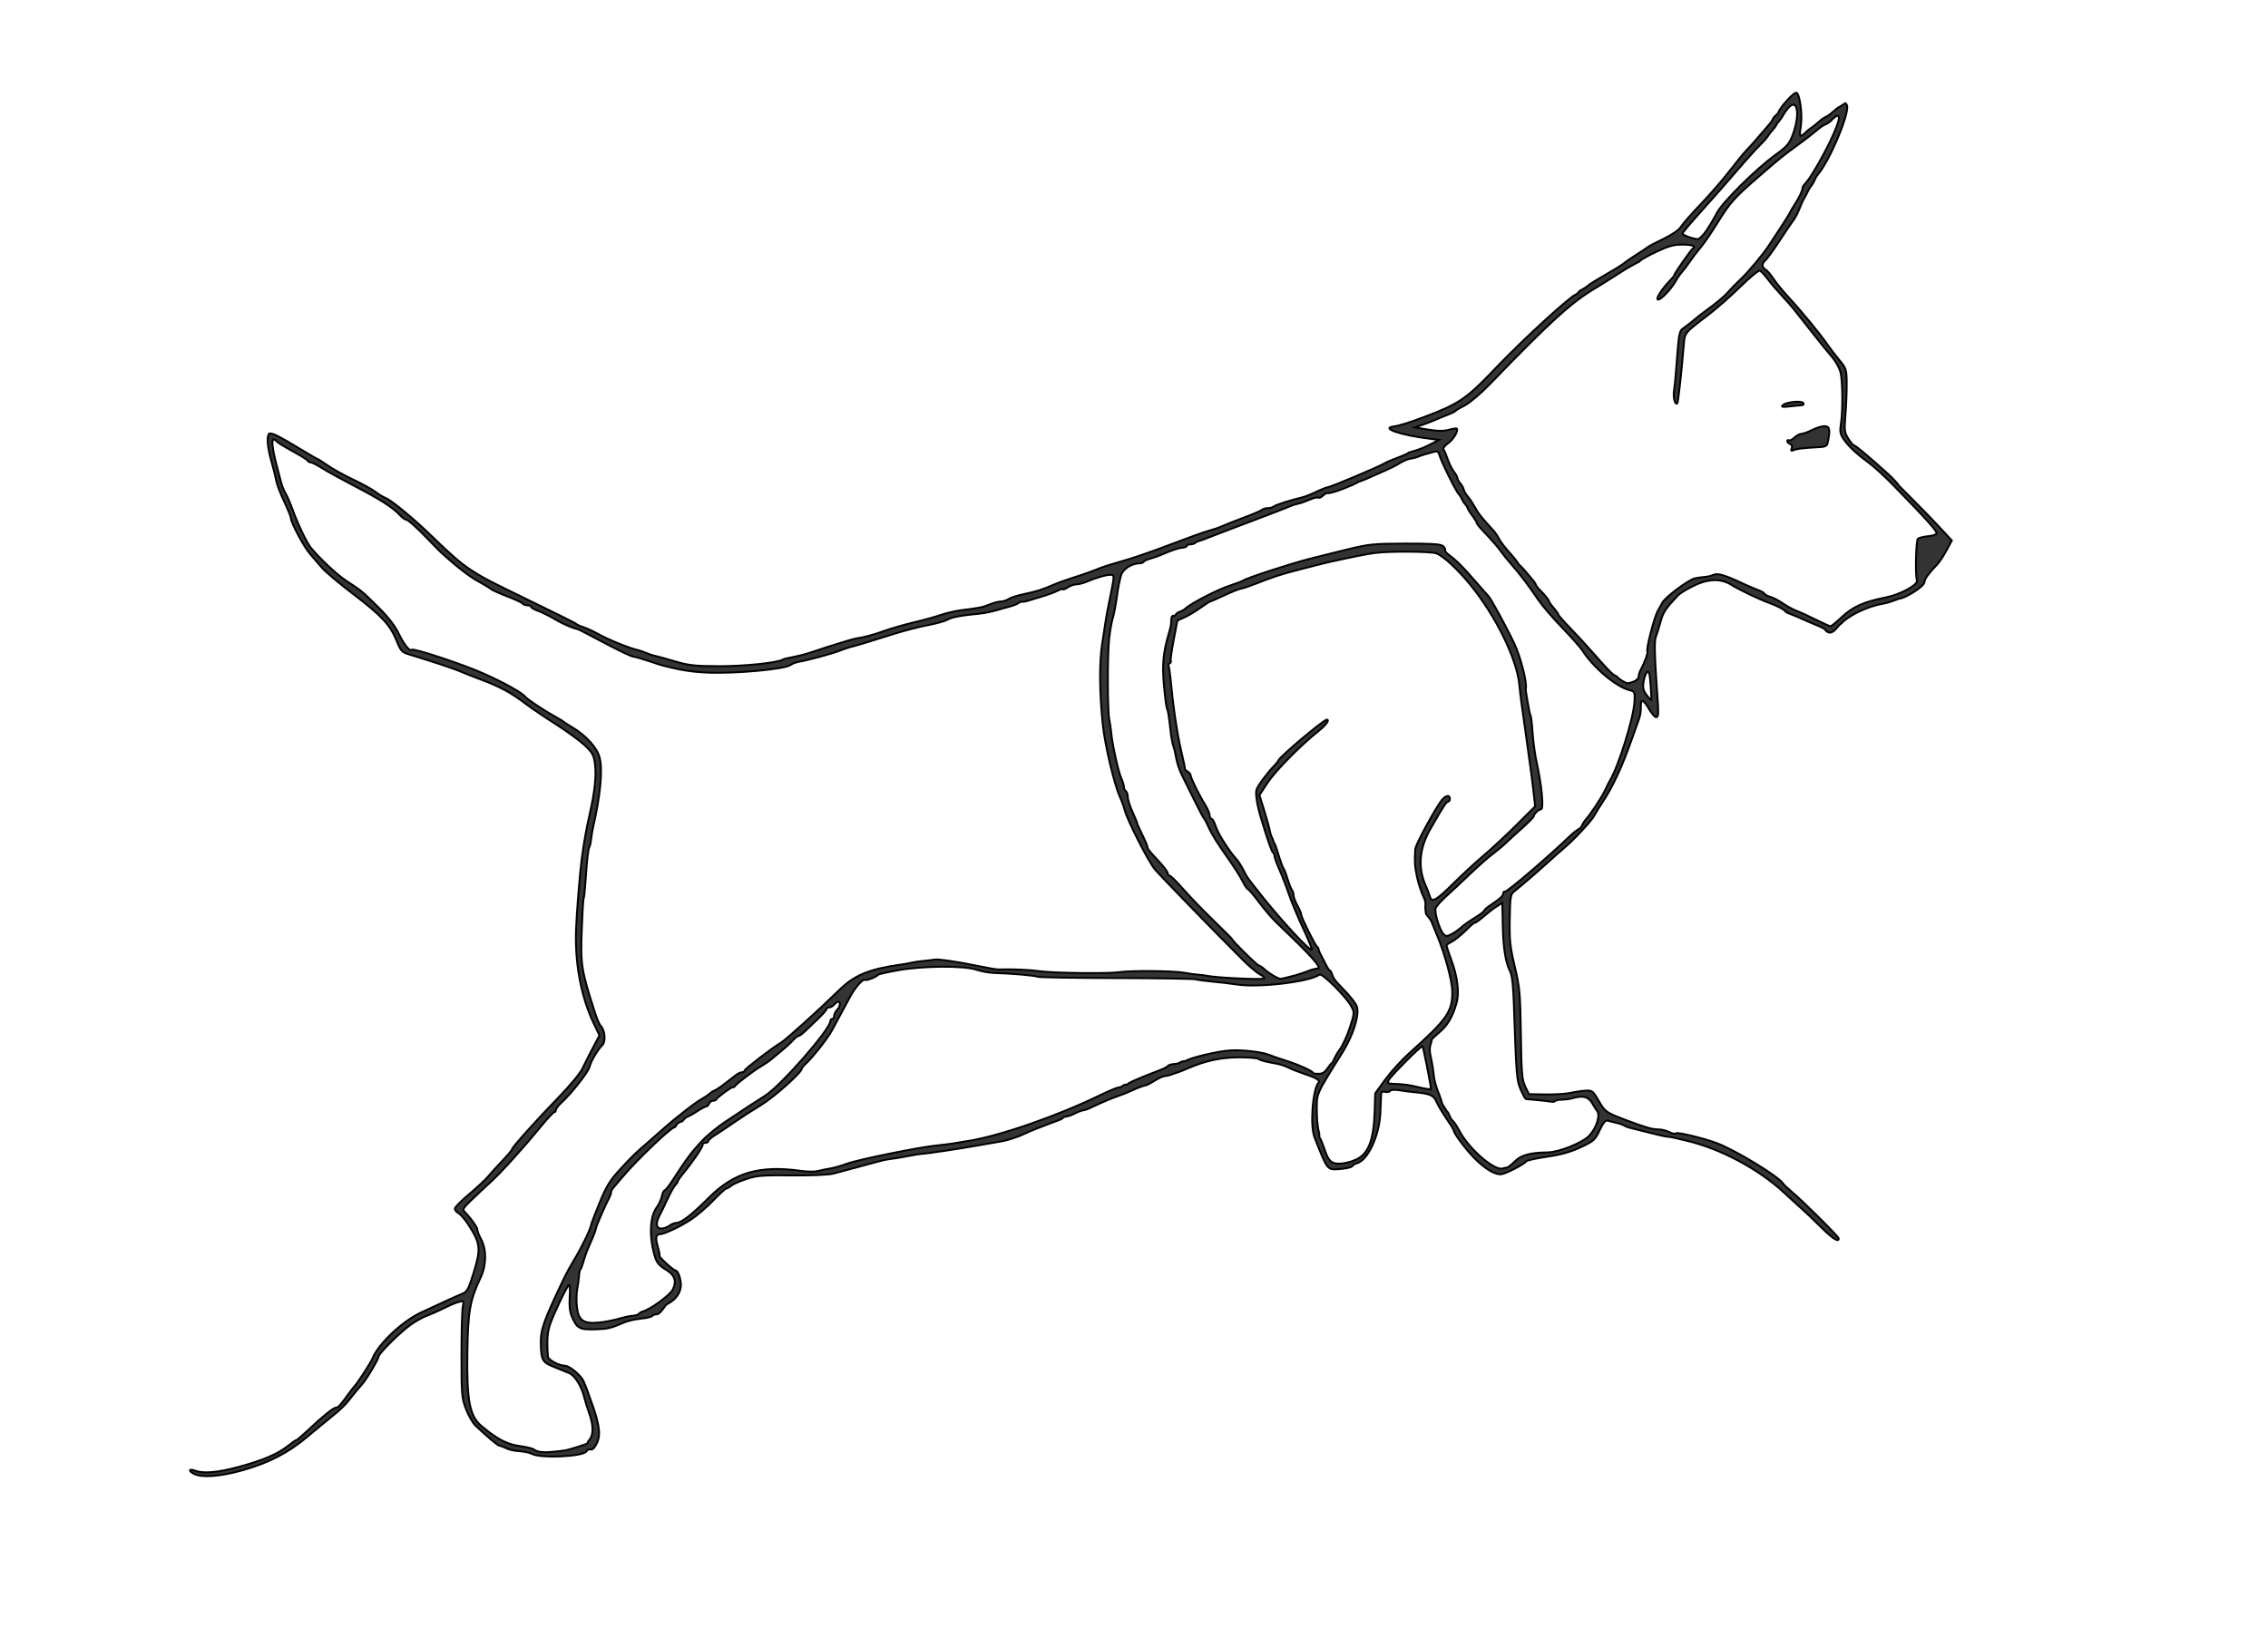 <?xml version="1.0" encoding="UTF-8" standalone="no"?>
<!-- Created with Inkscape (http://www.inkscape.org/) -->

<svg
   width="18in"
   height="13in"
   viewBox="0 0 457.2 330.2"
   version="1.1"
   id="svg5"
   inkscape:version="1.1 (c68e22c387, 2021-05-23)"
   sodipodi:docname="albert-big.svg"
   xmlns:inkscape="http://www.inkscape.org/namespaces/inkscape"
   xmlns:sodipodi="http://sodipodi.sourceforge.net/DTD/sodipodi-0.dtd"
   xmlns="http://www.w3.org/2000/svg"
   xmlns:svg="http://www.w3.org/2000/svg">
  <sodipodi:namedview
     id="namedview7"
     pagecolor="#ffffff"
     bordercolor="#666666"
     borderopacity="1.0"
     inkscape:pageshadow="2"
     inkscape:pageopacity="0.0"
     inkscape:pagecheckerboard="0"
     inkscape:document-units="mm"
     showgrid="false"
     units="in"
     inkscape:zoom="0.5499273"
     inkscape:cx="86.375053"
     inkscape:cy="1313.81"
     inkscape:window-width="2560"
     inkscape:window-height="1377"
     inkscape:window-x="2552"
     inkscape:window-y="-8"
     inkscape:window-maximized="1"
     inkscape:current-layer="layer1" />
  <defs
     id="defs2" />
  <g
     inkscape:label="Layer 1"
     inkscape:groupmode="layer"
     id="layer1">
    <path
       style="font-style:normal;font-weight:normal;font-size:12px;font-family:Dialog;display:inline;color-interpolation:auto;fill:#333333;fill-opacity:1;stroke:#000000;stroke-width:0.384;stroke-linecap:square;stroke-linejoin:miter;stroke-miterlimit:10;stroke-dasharray:none;stroke-dashoffset:0;stroke-opacity:1;color-rendering:auto;image-rendering:auto;shape-rendering:auto;text-rendering:auto"
       d="m 39.136,297.197 c -1.193,-0.575 -1.092,-1.136 0.121,-0.674 1.723,0.655 4.643,0.408 8.903,-0.753 4.913,-1.34 7.823,-2.582 9.858,-4.21 0.822,-0.657 1.6,-1.195 1.731,-1.195 0.13,0 1.199,-0.908 2.374,-2.017 2.997,-2.829 5.083,-4.505 5.613,-4.51 0.431,-0.006 0.887,-0.51 2.622,-2.911 0.423,-0.585 0.945,-1.251 1.161,-1.48 0.616,-0.653 3.23,-4.702 3.548,-5.493 1.22,-3.041 6.159,-7.674 10.037,-9.417 1.4,-0.629 3.583,-1.634 4.851,-2.233 1.268,-0.599 2.764,-1.264 3.325,-1.477 0.871,-0.331 1.19,-0.938 2.189,-4.158 1.506,-4.858 1.402,-5.906 -0.954,-9.589 -0.717,-1.12 -1.647,-2.221 -2.067,-2.446 -0.42,-0.225 -0.764,-0.638 -0.764,-0.918 0,-0.28 1.28,-1.581 2.846,-2.892 1.565,-1.31 3.277,-2.904 3.805,-3.541 0.528,-0.637 1.841,-2.082 2.919,-3.211 1.078,-1.129 1.959,-2.174 1.959,-2.322 0,-0.396 4.947,-5.917 9.484,-10.586 2.212,-2.276 4.301,-4.814 4.746,-5.764 0.437,-0.934 1.382,-2.808 2.1,-4.166 l 1.306,-2.468 -1.13,-2.342 c -2.528,-5.241 -3.833,-12.074 -3.602,-18.852 0.114,-3.33 0.779,-11.627 1.156,-14.41 0.494,-3.655 0.888,-5.866 1.607,-9.03 1.042,-4.585 1.373,-7.82 1.044,-10.21 -0.23,-1.676 -0.53,-2.207 -2.054,-3.643 -0.982,-0.925 -3.6,-2.835 -5.819,-4.246 -2.219,-1.41 -4.986,-3.285 -6.148,-4.167 -2.926,-2.22 -5.034,-3.363 -8.838,-4.794 -1.796,-0.676 -3.785,-1.462 -4.419,-1.748 -1.032,-0.465 -5.54,-1.958 -10.116,-3.349 -1.521,-0.463 -1.737,-0.693 -2.554,-2.723 -1.301,-3.232 -2.993,-5.06 -8.723,-9.425 -2.817,-2.145 -5.677,-4.554 -6.357,-5.352 -0.679,-0.798 -1.766,-2.056 -2.414,-2.796 -1.201,-1.371 -3.844,-6.334 -3.844,-7.219 0,-0.268 -0.607,-1.767 -1.349,-3.33 -0.742,-1.563 -1.452,-3.417 -1.578,-4.12 -0.126,-0.703 -0.549,-2.402 -0.941,-3.775 -0.802,-2.813 -1.031,-4.988 -0.598,-5.688 0.312,-0.505 1.777,0.199 6.907,3.318 1.448,0.881 2.706,1.601 2.795,1.601 0.089,0 1.061,0.618 2.16,1.374 1.099,0.756 3.443,2.054 5.209,2.886 1.766,0.831 3.764,1.934 4.441,2.45 0.677,0.516 1.61,1.079 2.075,1.251 1.132,0.419 5.744,4.244 9.4,7.795 3.859,3.749 5.771,5.398 7.793,6.72 1.907,1.247 3.282,1.995 7.109,3.868 11.801,5.773 14.185,6.889 14.301,7.157 0.29,0.054 0.233,0.169 0.73,0.316 0.395,0.116 1.931,0.67 3.376,1.489 2.152,1.219 6.557,2.998 8.301,3.352 0.211,0.043 0.903,0.293 1.537,0.555 0.634,0.262 1.412,0.516 1.729,0.565 0.317,0.049 2.073,0.532 3.901,1.075 2.883,0.856 4.072,0.99 8.946,1.01 5.033,0.021 11.864,-0.682 12.908,-1.327 0.207,-0.128 1.197,-0.376 2.201,-0.551 1.003,-0.175 2.862,-0.679 4.13,-1.12 2.115,-0.735 7.81,-2.499 8.262,-2.559 1.56,-0.206 3.746,-0.782 5.764,-1.519 1.374,-0.502 4.054,-1.28 5.956,-1.729 1.902,-0.45 4.41,-1.141 5.572,-1.536 1.162,-0.395 3.065,-0.832 4.227,-0.971 3.471,-0.415 4.251,-0.576 5.663,-1.166 0.741,-0.31 1.721,-0.563 2.176,-0.563 0.456,0 1.169,-0.229 1.586,-0.509 0.417,-0.28 1.796,-0.723 3.064,-0.983 2.461,-0.506 3.808,-0.932 5.956,-1.883 0.74,-0.327 2.296,-0.897 3.458,-1.266 2.574,-0.816 4.429,-1.472 5.956,-2.105 0.634,-0.263 2.709,-0.911 4.611,-1.44 1.902,-0.529 6.203,-2.015 9.556,-3.303 3.354,-1.287 6.812,-2.53 7.685,-2.762 0.873,-0.232 2.106,-0.655 2.74,-0.941 0.634,-0.286 2.623,-1.07 4.419,-1.743 1.796,-0.673 3.431,-1.375 3.631,-1.56 0.201,-0.185 0.728,-0.336 1.172,-0.336 0.444,0 0.971,-0.146 1.172,-0.324 0.35,-0.311 3.404,-1.293 5.679,-1.825 0.598,-0.14 1.937,-0.665 2.976,-1.166 1.039,-0.501 2.074,-0.911 2.299,-0.911 0.488,0 10.21,-4.096 11.315,-4.766 0.423,-0.257 1.633,-0.782 2.69,-1.167 1.057,-0.385 2.086,-0.851 2.286,-1.034 0,0 0.674,-0.236 1.051,-0.334 0.365,-0.095 1.669,-0.504 2.872,-1.119 l 2.186,-1.119 -1.892,-0.232 c -5.703,-0.699 -9.909,-2.1 -7.358,-2.45 1.238,-0.17 3.151,-0.766 6.427,-2.002 6.747,-2.546 8.396,-3.663 13.834,-9.379 6.508,-6.84 15.703,-15.07 16.491,-15.208 0.51,-0.2 0.633,-0.719 1.118,-0.939 0.372,-0.158 1.114,-0.61 1.62,-1.083 1.529,-1.048 5.318,-3.115 6.207,-3.769 0.17,-0.021 1.09,-0.846 2.518,-1.752 1.428,-0.905 2.783,-1.806 3.011,-2.001 0.228,-0.195 1.699,-0.973 3.269,-1.728 1.784,-0.858 3.102,-1.775 3.517,-2.448 0.365,-0.591 2.155,-2.631 3.979,-4.533 1.824,-1.902 4.448,-4.928 5.831,-6.725 1.383,-1.796 2.877,-3.628 3.319,-4.071 0.721,-0.721 2.655,-2.923 4.829,-5.499 0.52,-0.555 0.531,-1.004 0.869,-1.36 0,0 0.729,-0.538 0.859,-0.946 0.3,-0.945 2.966,-3.879 3.525,-3.879 0.697,0 1.304,4.184 0.961,6.629 -0.296,2.11 -0.346,2.4 0.599,1.72 0.258,-0.186 0.74,-0.767 1.268,-1.106 0.528,-0.339 1.445,-1.07 2.037,-1.624 0.592,-0.554 1.367,-0.848 1.62,-1.007 0.299,-0.188 0.509,-0.424 0.954,-0.769 0.379,-0.293 0.688,-0.617 0.927,-0.769 0.346,-0.22 0.615,-0.333 1.014,-0.601 0.588,-0.393 0.531,-0.543 0.841,0.011 0.728,1.301 -3.414,11.223 -5.865,14.049 -0.418,0.482 -0.618,1.148 -0.76,1.394 l -0.298,0.518 c -0.082,0.142 -0.638,0.763 -1.053,1.695 -0.255,0.581 -0.956,1.769 -0.956,1.769 -0.274,0.63 -1.12,2.975 -1.96,3.987 -0.195,0.234 -1.385,2.001 -2.645,3.926 -1.26,1.925 -2.555,3.718 -2.877,3.986 -0.754,0.625 -0.748,1.416 0.013,1.842 0.329,0.184 1.065,1.04 1.635,1.901 0.57,0.861 1.987,2.587 3.148,3.836 2.357,2.534 6.258,7.284 7.67,9.337 0.508,0.74 1.593,2.158 2.41,3.151 1.441,1.751 1.487,1.899 1.506,4.835 0.011,1.666 -0.104,4.518 -0.256,6.339 -0.251,3.011 -0.199,3.434 0.568,4.676 0.464,0.751 0.976,1.365 1.137,1.365 0.288,0 2.975,2.25 6.753,5.656 1.057,0.953 2.131,2.102 2.388,2.553 2.436,2.481 5.532,5.521 7.74,7.91 0.498,0.54 1.347,1.456 1.887,2.036 l 0.982,1.055 -1.088,2.019 c -0.599,1.111 -1.448,2.387 -1.887,2.835 -1.572,1.605 -2.528,2.909 -2.528,3.446 0,1.046 -4.236,3.481 -5.053,3.4 -1.1,0.401 -2.229,0.843 -3.113,0.996 -2.904,0.486 -5.809,1.864 -7.319,2.956 -0.509,0.368 -0.587,0.412 -0.812,0.604 -0.39,0.331 -0.62,0.643 -0.793,0.699 -0.424,0.433 -1.32,1.816 -2.155,1.597 -0.406,-0.106 -0.655,-0.356 -0.739,-0.507 -0.118,-0.212 -0.405,-0.341 -0.865,-0.584 -0.441,-0.233 -2.11,-0.852 -3.633,-1.563 -1.522,-0.711 -2.959,-1.212 -3.156,-1.312 -0.155,-0.078 -0.132,-0.116 -0.405,-0.288 -0.309,-0.406 -1.397,-1.021 -3.469,-1.791 -2.061,-0.765 -5.79,-2.558 -7.425,-3.57 -2.147,-1.329 -4.683,-1.252 -7.699,0.233 -1.309,0.644 -2.673,1.482 -3.032,1.862 -2.567,2.719 -3.017,3.4 -3.567,5.402 -0.334,1.213 -0.752,2.563 -0.93,2.999 -0.324,0.797 -0.274,3.553 0.183,9.967 0.399,5.604 0.394,6.075 -0.061,6.228 -0.239,0.08 -0.895,-0.64 -1.457,-1.6 -1.219,-2.081 -1.754,-2.219 -1.687,-0.435 0.027,0.721 -0.139,1.801 -0.369,2.402 -0.23,0.6 -0.964,2.648 -1.631,4.55 -1.781,5.08 -3.737,9.257 -5.73,12.24 -0.544,0.814 -1.29,2.024 -1.658,2.69 -0.662,1.198 -4.207,4.977 -6.311,6.728 -0.599,0.499 -1.868,1.623 -2.819,2.498 -1.766,1.625 -5.595,4.928 -7.032,6.067 -0.726,0.575 -0.806,1.085 -0.882,5.572 -0.072,4.277 0.064,5.557 1.012,9.55 1.009,4.25 1.105,5.319 1.232,13.643 0.121,8.002 0.222,9.206 0.886,10.568 l 0.75,1.536 3.369,0.054 c 1.853,0.029 4.101,-0.111 4.996,-0.313 0.895,-0.202 2.263,-0.403 3.042,-0.448 1.342,-0.076 1.48,0.032 2.666,2.077 1.289,2.223 1.455,2.337 5.718,3.944 3.705,1.396 5.118,1.795 6.368,1.798 0.619,10e-4 1.598,0.249 2.176,0.55 0.578,0.301 1.139,0.405 1.247,0.23 0.195,-0.315 5.677,0.996 8.27,1.978 3.809,1.442 12.424,6.682 13.346,8.117 0.162,0.253 0.987,1.037 1.832,1.744 2.225,1.858 9.415,9.011 9.415,9.366 0,0.831 -1.221,0.05 -3.585,-2.293 -1.439,-1.427 -3.167,-3.075 -3.839,-3.664 -0.672,-0.588 -2.26,-2.038 -3.528,-3.22 -5.177,-4.828 -12.929,-8.961 -19.79,-10.552 -0.951,-0.22 -2.075,-0.487 -2.498,-0.592 -0.423,-0.105 -1.028,-0.2 -1.345,-0.211 -0.317,-0.01 -1.873,-0.356 -3.458,-0.768 -1.585,-0.412 -3.314,-0.844 -3.843,-0.962 -0.528,-0.117 -1.134,-0.339 -1.345,-0.493 -0.211,-0.154 -0.903,-0.398 -1.537,-0.543 -0.634,-0.145 -1.44,-0.348 -1.79,-0.452 -0.471,-0.139 -0.898,0.361 -1.635,1.92 -0.931,1.968 -1.187,2.197 -3.834,3.437 -2.026,0.949 -3.961,1.493 -6.774,1.906 -2.166,0.318 -4.045,0.733 -4.175,0.924 -0.377,0.551 -3.898,2.402 -4.925,2.588 -1.288,0.234 -3.404,-1.022 -5.691,-3.378 -1.759,-1.811 -4.031,-4.894 -4.031,-5.468 0,-0.129 -0.671,-1.214 -1.49,-2.41 -0.82,-1.196 -1.721,-2.724 -2.003,-3.396 -0.522,-1.243 -1.372,-1.604 -4.384,-1.861 -0.634,-0.054 -1.951,-0.224 -2.927,-0.379 -1.102,-0.174 -1.867,-0.131 -2.018,0.113 -0.134,0.216 -0.589,0.303 -1.011,0.193 -0.602,-0.157 -0.776,-0.006 -0.807,0.709 -0.021,0.5 -0.08,2.033 -0.132,3.407 -0.176,4.711 -2.56,9.801 -4.829,10.31 -0.311,0.07 -0.683,0.317 -0.826,0.55 -0.144,0.233 -1.274,0.496 -2.511,0.586 -2.596,0.188 -2.447,0.374 -5.113,-6.388 -0.92,-2.334 -0.394,-9.586 0.802,-11.047 0.388,-0.474 -0.442,-0.965 -3.107,-1.84 -0.951,-0.312 -2.248,-0.829 -2.882,-1.15 -0.634,-0.32 -1.672,-0.675 -2.306,-0.788 -2.419,-0.432 -3.471,-0.707 -3.843,-1.002 -0.211,-0.168 -1.941,-0.307 -3.843,-0.31 -3.586,-0.004 -6.835,0.688 -10.284,2.19 -1.007,0.438 -1.958,0.823 -2.113,0.854 -0.156,0.032 -0.684,0.21 -1.173,0.396 -0.489,0.186 -1.141,0.338 -1.449,0.338 -0.307,0 -1.244,0.432 -2.081,0.961 -0.837,0.528 -1.709,0.961 -1.938,0.961 -0.229,0 -1.313,0.408 -2.409,0.908 -1.096,0.499 -2.425,1.039 -2.954,1.199 -0.978,0.296 -3.519,1.375 -5.535,2.35 -0.614,0.297 -1.312,0.54 -1.552,0.54 -0.24,0 -1.103,0.34 -1.919,0.756 -0.816,0.416 -1.603,0.512 -1.81,0.554 -0.159,0.032 -0.215,0.088 -0.327,0.205 -0.155,0.162 -0.278,0.242 -0.445,0.318 -0.476,0.217 -5.012,1.806 -7.048,2.779 -1.734,0.828 -3.771,1.478 -5.419,1.727 -0.612,0.093 -2.583,0.434 -4.38,0.759 -3.617,0.654 -10.246,1.645 -11.144,1.666 -0.317,0.006 -1.614,0.217 -2.882,0.467 -1.268,0.249 -2.821,0.508 -3.451,0.575 -0.63,0.067 -1.754,0.3 -2.498,0.518 -0.744,0.218 -2.735,0.759 -4.426,1.202 -1.691,0.443 -3.766,0.996 -4.611,1.228 -0.898,0.246 -4.366,0.394 -8.336,0.355 -6.013,-0.059 -7.079,0.027 -9.223,0.747 -1.333,0.447 -2.697,1.058 -3.031,1.356 -0.334,0.299 -0.759,0.543 -0.945,0.543 -0.186,0 -1.383,1.091 -2.66,2.423 -1.276,1.333 -3.272,3.05 -4.434,3.816 -2.204,1.452 -5.459,2.983 -6.34,2.983 -0.782,0 -0.898,0.798 -0.373,2.574 0.262,0.887 0.406,1.684 0.319,1.771 -0.194,0.194 2.822,2.956 3.228,2.956 0.58,0 1.266,2.251 1.054,3.456 -0.285,1.616 -1.47,2.606 -2.274,3.065 l -0.477,0.272 c -0.476,0.271 -1.313,2.046 -2.097,2.046 -0.373,0 -0.77,0.148 -0.882,0.329 -0.112,0.181 -1.148,0.427 -2.302,0.546 -1.154,0.119 -2.672,0.465 -3.374,0.769 -2.748,1.192 -3.287,1.318 -5.936,1.391 -3.07,0.085 -3.586,-0.205 -4.606,-2.594 -0.421,-0.986 -0.547,-2.171 -0.425,-3.987 0.096,-1.421 0.032,-2.497 -0.14,-2.39 -0.401,0.248 -2.769,5.142 -3.725,7.698 -0.645,1.724 -0.785,3.55 -0.523,6.783 0.053,0.656 2.252,1.83 3.427,1.83 0.861,0 3.076,1.798 3.694,2.998 0.293,0.57 1.171,2.908 1.951,5.195 1.473,4.318 1.594,6.195 0.51,7.93 -0.453,0.726 -0.655,0.841 -1.319,0.752 -0.135,-0.018 -0.361,0.154 -0.502,0.382 -0.665,1.075 -9.219,1.468 -11.009,0.506 -0.442,-0.238 -1.566,-0.476 -2.498,-0.529 -0.932,-0.053 -2.127,-0.32 -2.655,-0.593 -0.528,-0.273 -1.134,-0.503 -1.345,-0.509 -0.356,-0.012 -2.426,-1.744 -4.863,-4.069 -0.561,-0.535 -1.426,-2.042 -1.921,-3.348 -0.846,-2.229 -0.901,-2.891 -0.901,-10.828 0,-4.65 0.117,-9.032 0.26,-9.737 0.251,-1.24 0.226,-1.275 -0.769,-1.027 -0.566,0.141 -1.893,0.694 -2.95,1.23 -1.057,0.535 -2.572,1.206 -3.367,1.492 -0.795,0.285 -2.263,1.081 -3.262,1.768 -2.057,1.416 -6.629,5.925 -6.629,6.538 0,0.531 -2.646,4.945 -3.427,5.717 -0.334,0.331 -1.127,1.274 -1.761,2.096 -1.477,1.915 -2.312,2.754 -4.395,4.412 -0.929,0.74 -3.065,2.504 -4.747,3.92 -3.877,3.267 -7.789,5.287 -13.163,6.798 -4.415,1.241 -8.05,1.513 -9.685,0.725 z m 74.453,-4.693 c 1.462,-0.192 4.771,-1.414 4.771,-1.414 0.206,-0.295 0.044,-0.313 0.438,-0.749 0.87,-0.961 0.861,-2.967 -0.024,-5.38 -0.344,-0.938 -0.796,-2.39 -1.004,-3.226 -0.555,-2.234 -1.878,-4.375 -3.002,-4.858 -0.543,-0.233 -1.93,-0.796 -3.084,-1.25 -2.328,-0.917 -2.606,-1.404 -2.664,-4.669 -0.051,-2.895 0.513,-4.488 4.698,-13.257 0.454,-0.951 1.356,-2.594 2.005,-3.651 1.401,-2.281 3.227,-6.017 3.417,-6.992 0.074,-0.381 0.872,-2.476 1.773,-4.654 1.359,-3.285 2.07,-4.429 4.17,-6.706 2.375,-2.576 2.958,-3.144 5.218,-5.088 0.491,-0.423 1.904,-1.667 3.138,-2.764 3.134,-2.786 7.009,-5.768 8.489,-6.532 0.758,-0.431 1.21,-0.9 1.729,-1.275 0.264,-0.003 1.258,-0.608 2.21,-1.346 0.951,-0.738 2.067,-1.601 2.48,-1.918 0.413,-0.317 0.975,-0.576 1.249,-0.576 0.274,0 0.498,-0.153 0.498,-0.339 0,-0.302 5.653,-4.633 7.331,-5.617 0.987,-0.579 7.541,-6.499 11.722,-10.589 3.112,-3.044 6.048,-4.259 12.457,-5.155 0.951,-0.133 1.991,-0.318 2.311,-0.412 0.32,-0.094 1.357,-0.243 2.306,-0.332 0.948,-0.089 1.897,-0.207 2.108,-0.262 0.625,-0.162 4.728,0.431 8.646,1.248 2.008,0.419 3.91,0.752 4.227,0.741 2.685,-0.098 6.394,0.06 8.533,0.363 2.652,0.375 13.817,0.506 15.869,0.186 2.286,-0.357 10.81,-0.289 13.065,0.104 1.268,0.221 2.565,0.401 2.882,0.401 0.317,-7.9e-4 1.182,0.112 1.921,0.249 2.157,0.402 11.203,0.804 11.386,0.506 0.092,-0.15 -0.314,-0.525 -0.902,-0.834 -0.588,-0.309 -2.107,-1.596 -3.375,-2.86 -5.491,-5.472 -16.627,-16.941 -17.769,-18.298 -1.32,-1.57 -5.61,-9.991 -6.08,-11.936 -0.153,-0.634 -0.594,-1.845 -0.979,-2.69 -1.136,-2.494 -3.022,-10.463 -3.447,-14.57 -0.679,-6.552 -0.721,-12.458 -0.115,-16.364 0.311,-2.008 0.641,-4.163 0.733,-4.79 0.091,-0.627 0.418,-2.356 0.725,-3.843 1.069,-5.17 1.07,-5.201 0.147,-5.201 -0.889,0 -2.831,0.57 -4.783,1.404 -0.666,0.285 -1.58,0.517 -2.031,0.517 -0.451,0 -1.246,0.279 -1.767,0.621 -0.521,0.341 -0.947,0.504 -0.947,0.363 0,-0.142 -0.476,-0.007 -1.057,0.3 -0.581,0.307 -2.094,0.86 -3.362,1.229 -1.268,0.369 -2.565,0.761 -2.882,0.87 -0.317,0.109 -0.724,0.165 -0.905,0.124 -0.181,-0.041 -0.527,0.081 -0.769,0.27 -0.242,0.19 -0.959,0.484 -1.593,0.655 -0.634,0.17 -1.239,0.336 -1.345,0.368 -2.301,0.695 -3.754,1.019 -5.089,1.136 -3.319,0.289 -5.5,0.703 -6.293,1.196 -0.448,0.278 -2.224,0.773 -3.947,1.1 -1.723,0.327 -4.729,1.101 -6.68,1.72 -3.578,1.136 -7.995,2.481 -8.35,2.542 -0.426,0.074 -2.16,0.64 -2.882,0.941 -1.12,0.467 -6.313,1.88 -7.862,2.138 -0.731,0.122 -1.567,0.42 -1.858,0.661 -1.055,0.876 -11.238,1.816 -16.86,1.556 -3.196,-0.148 -5.257,-0.475 -8.966,-1.425 -0.317,-0.081 -1.652,-0.511 -2.966,-0.955 -1.314,-0.444 -2.579,-0.807 -2.81,-0.807 -0.992,0 -10.446,-5.235 -11.113,-5.47 l -0.41,-0.145 c -0.435,-0.069 -2.216,-0.663 -4.512,-2.016 -1.036,-0.611 -2.519,-1.34 -3.294,-1.621 -0.776,-0.28 -1.41,-0.648 -1.41,-0.817 0,-0.169 -0.336,-0.307 -0.746,-0.307 -0.41,0 -0.844,-0.158 -0.963,-0.351 -0.119,-0.193 -1.47,-0.831 -3.001,-1.417 -1.531,-0.586 -3.018,-1.243 -3.305,-1.459 -0.572,-0.432 -1.216,-0.822 -3.175,-1.921 -1.241,-0.697 -3.652,-2.55 -5.631,-4.328 -0.508,-0.457 -1.09,-0.976 -1.293,-1.153 -0.203,-0.177 -1.284,-1.273 -2.402,-2.436 -2.631,-2.736 -4.305,-4.227 -4.745,-4.227 -0.193,0 -0.771,-0.448 -1.283,-0.996 -1.393,-1.489 -3.871,-3.066 -9.066,-5.77 -2.572,-1.339 -5.502,-2.958 -6.512,-3.598 -1.01,-0.641 -2.047,-1.165 -2.305,-1.165 -0.258,0 -0.527,-0.148 -0.597,-0.329 -0.07,-0.181 -1.467,-1.061 -3.104,-1.955 -1.637,-0.894 -3.074,-1.784 -3.193,-1.977 -0.119,-0.193 -0.386,-0.351 -0.593,-0.351 -0.452,0 -0.211,2.018 0.62,5.188 0.332,1.268 0.752,2.872 0.933,3.563 0.181,0.692 0.574,1.643 0.874,2.114 0.3,0.471 0.951,1.98 1.447,3.354 1.03,2.851 2.842,6.625 3.65,7.601 1.967,2.376 5.338,5.512 7.282,6.775 2.995,1.946 2.923,1.886 6.316,5.233 1.926,1.9 3.316,3.68 4.049,5.188 1.138,2.337 2.274,3.771 2.673,3.373 0.353,-0.353 10.176,2.889 14.336,4.73 4.182,1.851 8.076,4.02 8.581,4.779 0.274,0.412 3.959,2.86 5.873,3.902 0.891,0.485 1.707,0.978 1.813,1.095 0.106,0.117 0.884,0.619 1.729,1.115 2.841,1.669 5.094,4.175 5.582,6.207 0.615,2.565 0.118,7.655 -1.384,14.176 -0.122,0.528 -0.28,1.515 -0.351,2.192 -0.071,0.677 -0.227,1.39 -0.347,1.583 -0.249,0.403 -0.518,2.787 -0.803,7.116 -0.109,1.657 -0.271,3.132 -0.361,3.277 -0.089,0.145 -0.263,2.998 -0.385,6.341 -0.259,7.078 -0.104,8.032 2.731,16.862 0.356,1.11 0.854,2.225 1.107,2.479 0.836,0.841 1.042,3.138 0.344,3.835 -0.977,0.977 -2.332,3.277 -2.622,4.45 -0.261,1.059 -3.636,5.347 -5.693,7.234 -0.596,0.547 -1.084,1.196 -1.084,1.441 0,0.245 -0.15,0.446 -0.333,0.446 -0.183,0 -1.429,1.34 -2.77,2.978 -3.488,4.263 -7.953,9.202 -9.963,11.02 -0.951,0.861 -2.66,2.462 -3.798,3.558 -1.922,1.852 -2.024,2.038 -1.435,2.627 1.137,1.137 2.573,3.166 2.48,3.504 -0.05,0.181 0.301,1.081 0.781,1.999 1.103,2.111 1.039,5.219 -0.16,7.731 -2.121,4.443 -2.533,6.809 -2.642,15.198 -0.125,9.597 0.463,12.645 2.825,14.633 3.129,2.633 5.12,3.688 7.63,4.043 1.387,0.196 2.709,0.51 2.937,0.697 0.811,0.665 2.321,0.727 5.986,0.247 z m 11.835,-26.777 c 1.331,-0.411 2.292,-0.386 2.786,-0.521 0.228,-0.062 0,0 0.366,-0.139 0.188,-0.072 0.409,-0.468 0.908,-0.593 1.552,-0.39 5.56,-3.297 6.136,-4.452 0.852,-1.709 0.398,-2.974 -1.458,-4.062 -1.185,-0.695 -1.744,-1.337 -2.078,-2.39 -1.26,-3.974 -1.132,-8.186 0.307,-10.132 0.447,-0.605 0.918,-1.621 1.045,-2.257 0.127,-0.636 0.368,-1.156 0.535,-1.156 0.167,0 0.88,-0.891 1.585,-1.98 2.879,-4.447 3.713,-5.572 5.858,-7.898 1.037,-1.125 3.285,-2.969 4.996,-4.098 1.71,-1.129 3.864,-2.553 4.787,-3.165 0.922,-0.612 2.256,-1.467 2.964,-1.901 3.116,-1.908 13.228,-13.445 13.228,-15.091 0,-0.249 0.173,-0.452 0.384,-0.452 0.211,0 0.384,-0.272 0.384,-0.604 0,-0.332 0.259,-0.863 0.576,-1.18 0.629,-0.629 0.778,-1.674 0.239,-1.674 -0.185,0 -0.552,0.259 -0.816,0.576 -0.263,0.317 -0.717,0.576 -1.008,0.576 -0.291,0 -0.529,0.151 -0.529,0.336 0,0.185 -0.797,1.093 -1.772,2.017 -0.975,0.925 -2.177,2.071 -2.672,2.546 -0.495,0.476 -1.05,0.865 -1.233,0.865 -0.183,0 -0.673,0.389 -1.09,0.865 -0.416,0.476 -1.506,1.47 -2.42,2.21 -0.915,0.74 -1.859,1.524 -2.098,1.744 -0.239,0.219 -1.127,0.814 -1.972,1.323 -1.581,0.95 -4.813,3.409 -5.231,3.98 -0.129,0.177 -0.302,0.264 -0.384,0.195 -0.178,-0.15 -3.167,2.046 -3.351,2.462 -0.07,0.159 -0.379,0.288 -0.685,0.288 -0.306,0 -0.656,0.259 -0.778,0.576 -0.122,0.317 -0.394,0.576 -0.605,0.576 -0.211,0 -1.152,0.519 -2.092,1.153 -0.939,0.634 -1.935,1.007 -2.073,1.153 l -0.365,0.384 c -0.146,0.153 -0.265,0.384 -0.588,0.384 0,0 -0.688,0.259 -0.81,0.576 -0.122,0.317 -0.348,0.576 -0.502,0.576 -0.671,0 -7.778,6.814 -10.397,9.969 -0.74,0.891 -1.561,1.853 -1.825,2.139 -0.264,0.285 -0.48,0.706 -0.48,0.935 0,0.229 -0.162,0.717 -0.361,1.084 -0.848,1.569 -2.714,5.893 -2.714,6.288 0,0.237 -0.605,1.771 -1.345,3.41 -0.74,1.638 -1.208,3.368 -1.345,3.795 -0.147,0.458 -0.306,0.816 -0.306,0.816 -0.168,0 -0.349,0.645 -0.402,1.434 -0.053,0.789 -0.223,2.042 -0.377,2.786 -0.154,0.744 -0.183,2.275 -0.064,3.402 0.3,2.844 1.265,3.561 4.415,3.279 1.268,-0.113 3.395,-0.543 4.726,-0.954 z m 9.515,-18.581 c 0.41,-0.31 1.06,-0.57 1.444,-0.576 1.002,-0.018 3.093,-1.647 6.5,-5.061 5.109,-5.122 10.278,-6.609 18.763,-5.396 1.175,0.168 2.641,0.17 3.258,0.006 0.617,-0.165 1.731,-0.396 2.476,-0.513 0.744,-0.117 2.254,-0.549 3.355,-0.959 2.197,-0.819 14.316,-3.289 17.981,-3.664 1.268,-0.13 2.738,-0.311 3.266,-0.403 0.528,-0.092 1.998,-0.331 3.266,-0.532 6.311,-0.998 17.968,-5.054 26.573,-9.246 1.723,-0.839 3.374,-1.526 3.67,-1.526 0.296,0 0.745,-0.208 0.999,-0.461 0.377,-0.134 0.729,-0.129 0.729,-0.129 0.244,-0.359 2.126,-1.189 6.841,-3.002 0.634,-0.244 1.261,-0.592 1.394,-0.774 0.133,-0.182 0.781,-0.353 1.441,-0.38 0.66,-0.027 1.018,-0.331 1.2,-0.405 l 0.253,-0.103 c 0,0 0.442,-0.046 0.672,-0.085 0.798,-0.642 6.557,-2.006 9.042,-2.142 2.518,-0.137 6.485,0.339 7.901,0.948 0.423,0.182 1.702,0.625 2.844,0.985 3.394,1.069 5.741,2.251 5.926,2.608 0.092,0.177 0.308,0.153 1.021,0.177 0.96,0.031 1.387,-0.42 1.901,-1.162 0.393,-0.568 0.747,-1.008 0.893,-1.066 0.146,-0.113 0.154,-0.24 0.288,-0.51 0.124,-0.25 0.517,-1.187 1.149,-2.017 0.632,-0.83 1.588,-2.873 2.124,-4.54 0.953,-2.964 0.959,-3.059 0.292,-4.311 -1.016,-1.905 -5.881,-6.761 -6.399,-6.387 -2.029,1.461 -12.288,2.682 -16.69,1.986 -1.063,-0.168 -3.188,-0.421 -4.724,-0.561 -1.536,-0.141 -3.149,-0.356 -3.586,-0.478 -0.437,-0.122 -7.711,-0.236 -16.165,-0.253 -8.454,-0.017 -15.544,-0.143 -15.755,-0.28 -0.361,-0.235 -5.424,-0.67 -8.838,-0.76 -0.845,-0.022 -2.402,-0.318 -3.458,-0.658 -2.602,-0.836 -10.643,-0.775 -15.755,0.12 -2.114,0.37 -3.929,0.787 -4.035,0.926 -0.333,0.439 -2.35,1.217 -2.66,1.025 -0.409,-0.253 -2.004,1.586 -2.984,3.44 -0.824,1.559 -2.963,5.514 -3.741,6.917 -0.899,1.621 -3.973,5.486 -5.314,6.68 -0.37,0.33 -0.672,0.726 -0.672,0.88 0,0.729 -5.64,5.765 -8.141,7.269 -1.546,0.93 -4.021,2.527 -5.501,3.551 -1.479,1.023 -3.252,2.208 -3.939,2.634 -0.687,0.425 -1.249,0.929 -1.249,1.12 0,0.19 -0.259,0.346 -0.576,0.346 -0.317,0 -0.576,0.188 -0.576,0.418 0,0.508 -2.05,3.513 -4.042,5.923 -0.524,0.634 -0.953,1.27 -0.953,1.414 -2.5e-4,0.143 -0.227,0.489 -0.504,0.769 -0.277,0.279 -0.985,1.545 -1.573,2.813 -0.588,1.268 -1.312,2.765 -1.61,3.326 -0.84,1.585 -0.703,2.631 0.346,2.631 0.488,0 1.223,-0.254 1.633,-0.564 z M 303.807,235.414 c 0.178,0 0.872,-0.549 1.543,-1.219 1.291,-1.291 3.094,-1.788 6.648,-1.832 2.314,-0.029 7.074,-1.953 8.4,-3.395 1.535,-1.671 2.285,-4.265 1.469,-5.082 -0.106,-0.106 -0.484,-0.711 -0.84,-1.345 -0.809,-1.44 -1.94,-1.73 -4.155,-1.066 -0.951,0.285 -2.122,0.233 -2.626,0.296 -0.456,0.057 0,0 -0.653,0.172 -0.281,0.074 -0.156,0.326 -0.832,0.211 -0.592,-0.101 -1.94,-0.259 -2.997,-0.351 -1.057,-0.092 -2.03,-0.18 -2.162,-0.195 -0.133,-0.015 -0.602,-0.868 -1.044,-1.895 -0.828,-1.926 -0.891,-2.715 -1.39,-17.455 -0.119,-3.529 -0.362,-5.645 -0.727,-6.341 -0.941,-1.794 -1.411,-4.722 -1.504,-9.381 l -0.09,-4.495 -0.951,0.621 c -1.142,0.746 -1.335,0.894 -3.18,2.439 -0.793,0.663 -1.441,1.097 -1.441,0.964 0,-0.133 -0.778,0.536 -1.73,1.488 -0.951,0.951 -2.248,1.998 -2.882,2.326 -0.634,0.328 -1.074,0.626 -1.074,0.701 0,0.075 0.358,1.329 0.893,2.748 1.355,3.6 1.754,6.865 1.105,9.04 -0.853,2.861 -1.744,4.345 -3.517,5.86 -0.927,0.793 -1.465,1.314 -1.454,1.441 0.01,0.125 -0.034,0.291 -0.196,0.801 -0.201,0.631 -0.315,1.285 -0.007,2.594 0.231,0.986 0.499,2.622 0.597,3.635 0.097,1.013 0.527,2.635 0.956,3.603 0.428,0.969 0.663,2.004 0.779,2.289 0.308,0.564 0.635,0.964 0.77,1.279 0.093,0.161 0.454,0.405 0.605,0.88 0.151,0.475 0.485,1.037 0.743,1.249 0.258,0.212 0.881,1.164 1.385,2.115 1.931,3.644 7.099,8.077 8.729,7.486 0.281,-0.102 0.657,-0.185 0.835,-0.185 z m -30.537,-1.544 c 2.603,-1.186 3.66,-3.899 3.846,-9.872 l 0.11,-3.538 2.037,-2.802 c 1.12,-1.541 3.293,-3.926 4.828,-5.3 7.672,-6.867 8.736,-8.398 8.675,-12.489 -0.031,-2.093 -1.491,-7.482 -3.019,-11.144 -0.265,-0.634 -0.768,-1.874 -1.119,-2.756 -0.351,-0.882 -1.163,-1.491 -1.193,-1.817 -0.034,-0.374 0,0 -0.106,-0.932 -0.077,-0.678 0.289,-1.048 -0.375,-2.41 -0.453,-0.93 -1.04,-2.729 -1.305,-3.997 -0.45,-2.156 -0.513,-3.157 -0.353,-5.592 0.065,-0.991 4.519,-9.102 5.582,-10.164 0.738,-0.738 1.399,-0.737 1.399,7.9e-4 0,0.317 -0.156,0.576 -0.346,0.576 -0.355,0 -0.962,0.934 -3.581,5.509 -2.271,3.968 -2.578,7.829 -0.914,11.517 0.304,0.675 0.667,1.623 0.807,2.107 0.383,1.328 1.242,0.843 4.859,-2.748 1.765,-1.752 4.507,-4.281 6.092,-5.619 1.585,-1.338 4.544,-4.092 6.575,-6.12 l 3.693,-3.686 -0.297,-2.69 c -0.163,-1.479 -0.481,-3.987 -0.707,-5.572 -0.226,-1.585 -0.683,-4.871 -1.015,-7.301 -0.333,-2.431 -0.682,-4.938 -0.776,-5.572 -0.094,-0.634 -0.274,-2.19 -0.4,-3.458 -0.51,-5.158 -4.696,-13.701 -9.793,-19.989 -2.558,-3.155 -5.439,-5.84 -6.887,-6.419 -1.068,-0.427 -9.496,-0.485 -12.489,-0.087 -1.581,0.211 -4.408,0.776 -9.449,1.89 -0.336,0.074 -1.287,0.313 -2.113,0.53 -0.827,0.217 -2.627,0.68 -4.001,1.027 -3.038,0.769 -5.224,1.482 -8.262,2.696 -1.268,0.507 -2.651,0.975 -3.074,1.041 -0.423,0.066 -1.955,0.677 -3.406,1.357 -1.45,0.68 -2.727,1.237 -2.836,1.237 -0.11,0 -1.034,0.6 -2.055,1.334 -1.021,0.733 -2.468,1.589 -3.216,1.902 -0.748,0.313 -1.361,0.62 -1.361,0.684 -7.9e-4,0.064 -0.335,1.837 -0.743,3.94 -0.408,2.103 -0.664,3.95 -0.569,4.104 0.095,0.154 -0.007,0.39 -0.224,0.525 -0.218,0.135 -0.314,0.38 -0.212,0.544 0.102,0.164 0.287,1.406 0.412,2.759 0.479,5.177 1.158,9.914 1.923,13.413 0.658,3.011 0.873,3.97 0.922,4.131 0.016,0.053 0.013,0.21 -0.006,0.35 -0.019,0.139 0.24,0.407 0.576,0.596 0.336,0.188 0.616,0.549 0.623,0.803 0.013,0.536 1.769,4.078 2.989,6.033 0.462,0.74 0.84,1.648 0.841,2.017 8e-4,0.37 0.161,0.672 0.356,0.672 0.195,0 0.567,0.648 0.828,1.441 0.532,1.621 2.63,4.956 4.242,6.743 0.342,0.38 0.948,1.326 1.346,2.103 0.837,1.634 0.674,1.402 3.427,4.892 4.099,5.196 10.029,11.604 10.398,11.236 0.094,-0.094 -0.703,-2.044 -1.772,-4.332 -1.069,-2.288 -2.356,-5.383 -2.861,-6.877 -0.505,-1.494 -1.364,-3.716 -1.908,-4.937 -0.544,-1.221 -0.989,-2.461 -0.989,-2.754 0,-0.293 -0.13,-0.591 -0.288,-0.662 -0.244,-0.108 -1.023,-2.334 -2.398,-6.853 -0.796,-2.616 -1.192,-5.051 -0.949,-5.843 0.252,-0.822 2.26,-3.527 3.683,-4.96 0.343,-0.346 0.689,-0.795 0.769,-0.998 0.304,-0.779 9.103,-8.181 9.725,-8.181 0.63,0 -0.173,1.107 -1.669,2.3 -3.629,2.893 -8.663,8 -10.249,10.398 l -1.663,2.515 0.949,3.057 c 0.522,1.681 1.042,3.569 1.155,4.194 0.113,0.625 0.412,1.303 0.567,1.572 0.104,0.64 0.423,0.923 0.586,1.397 0.212,0.508 1.162,3.958 1.688,4.732 0.144,0.211 0.495,1.162 0.781,2.113 0.286,0.951 0.663,1.894 0.838,2.094 0.175,0.201 0.317,0.671 0.317,1.045 0,0.374 0.346,1.296 0.769,2.048 0.423,0.753 0.769,1.572 0.769,1.82 0,0.564 2.766,6.165 3.203,6.485 0.177,0.129 0.319,0.389 0.318,0.576 -0.003,0.188 0.356,0.981 0.796,1.764 0.667,1.187 1.046,2.327 1.653,2.622 0.601,1.423 0.396,1.434 2.223,3.298 1.745,1.768 2.955,3.335 3.088,4.001 0.376,1.878 -0.87,5.716 -2.926,9.019 -5.582,8.964 -5.222,8.117 -5.2,12.257 0.01,2.031 0.331,3.503 0.377,3.693 0.05,0.207 0,0 0.109,0.401 0.068,0.25 -0.096,0.61 0.089,0.865 0.185,0.255 0.565,1.155 0.843,2.001 0.895,2.72 1.421,3.266 3.143,3.266 0.852,0 2.315,-0.349 3.251,-0.775 z m 15.164,-14.5 c 0,-0.573 -1.526,-8.282 -1.667,-8.423 -0.207,-0.207 -6.322,5.921 -6.8,6.814 -0.36,0.673 -0.259,0.749 1.056,0.789 1.88,0.057 3.021,0.211 4.913,0.664 1.995,0.478 2.498,0.509 2.498,0.156 z m -27.975,-22.53 c 1.12,-0.292 2.703,-0.81 3.518,-1.15 0.815,-0.341 1.888,-0.454 1.888,-0.454 0.186,-0.759 -3.309,-4.193 -8.673,-9.337 -0.803,-0.77 -2.333,-2.568 -3.399,-3.994 -1.066,-1.427 -2.064,-2.594 -2.218,-2.594 -0.154,0 -0.667,-0.776 -1.141,-1.725 -0.474,-0.949 -1.99,-3.297 -3.369,-5.217 -1.379,-1.921 -2.862,-4.3 -3.296,-5.288 -0.434,-0.988 -0.894,-1.882 -1.022,-1.988 -0.128,-0.106 -1.001,-1.748 -1.94,-3.651 -0.938,-1.902 -2.091,-4.237 -2.562,-5.188 -0.47,-0.951 -0.97,-2.421 -1.109,-3.266 -0.139,-0.845 -0.406,-1.969 -0.592,-2.498 -0.186,-0.528 -0.433,-1.825 -0.548,-2.882 -0.338,-3.11 -0.546,-4.417 -0.754,-4.754 -0.108,-0.174 -0.374,-2.196 -0.592,-4.493 -0.397,-4.191 -0.188,-6.637 0.883,-10.351 0.526,-1.823 0.529,-1.838 0.59,-3.097 0.027,-0.549 0.184,-0.79 0.432,-0.746 0.25,0.044 0.285,-0.007 0.384,-0.144 0.123,-0.169 0.345,-0.49 0.766,-0.624 0.421,-0.134 0.99,-0.448 1.264,-0.698 1.228,-1.123 6.55,-3.857 9.114,-4.681 1.162,-0.374 2.286,-0.8 2.498,-0.948 0.775,-0.541 9.207,-3.303 13.45,-4.405 1.387,-0.36 2.874,-0.73 7.301,-1.816 4.658,-1.143 5.466,-1.227 11.962,-1.245 5.27,-0.015 7.117,0.105 7.585,0.494 0.34,0.282 0.537,0.645 0.438,0.806 -0.099,0.161 0.261,0.617 0.8,1.013 1.512,1.111 2.833,2.433 5.345,5.347 1.268,1.471 2.41,2.761 2.539,2.867 0.449,0.371 3.785,6.482 5.281,9.674 1.282,2.737 2.578,7.834 2.302,9.052 -0.037,0.162 0.048,0.901 0.19,1.64 0.141,0.74 0.331,1.818 0.422,2.395 0.091,0.578 0.248,1.184 0.349,1.347 0.101,0.163 0.284,1.765 0.407,3.561 0.123,1.796 0.494,4.475 0.825,5.954 1.013,4.53 1.463,9.415 0.867,9.415 -0.443,0 -1.458,0.978 -1.467,1.414 -0.004,0.174 -0.978,1.18 -2.165,2.237 -1.187,1.057 -2.697,2.44 -3.356,3.074 -0.658,0.634 -1.889,1.665 -2.734,2.29 -0.845,0.625 -2.921,2.457 -4.611,4.071 -1.691,1.614 -3.889,3.668 -4.885,4.566 -0.996,0.898 -1.911,1.949 -2.034,2.337 -0.269,0.847 0.845,4.431 1.616,5.202 0.473,0.473 0.691,0.474 1.581,0.006 0.568,-0.298 1.387,-0.858 1.822,-1.246 0.787,-0.703 1.167,-0.969 3.534,-2.481 0.687,-0.439 1.25,-0.91 1.252,-1.048 0,-0.138 0.65,-0.682 1.441,-1.21 1.827,-1.22 2.399,-1.763 2.399,-2.279 0,-0.226 0.136,-0.368 0.302,-0.316 0.429,0.137 8.63,-6.876 13.415,-11.471 0.903,-0.867 1.736,-1.262 1.84,-1.377 0.122,-0.135 0,0 0.199,-0.263 0.153,-0.203 0.35,-0.845 0.778,-1.313 1.072,-1.172 3.414,-4.73 4.071,-6.184 0.298,-0.66 0.697,-1.459 0.885,-1.776 1.814,-3.045 4.82,-12.728 4.969,-16.008 0.085,-1.858 0.033,-1.975 -0.984,-2.225 -2.708,-0.667 -7.304,-4.536 -9.543,-8.034 -0.386,-0.604 -2.23,-2.679 -4.096,-4.611 -1.866,-1.933 -4.032,-4.465 -4.813,-5.627 -1.826,-2.719 -3.682,-5.165 -5.435,-7.16 -0.767,-0.873 -1.655,-1.968 -1.972,-2.434 -0.607,-0.891 -2.006,-2.498 -3.874,-4.452 -0.617,-0.645 -1.121,-1.305 -1.121,-1.467 0,-0.162 -0.432,-0.861 -0.961,-1.554 -0.528,-0.693 -0.962,-1.459 -0.961,-1.704 0,0 -0.112,-0.068 -0.377,-0.444 -0.12,-0.169 -0.388,-0.445 -0.618,-0.961 -0.222,-0.498 -0.559,-0.961 -0.559,-0.961 -0.329,0 -3.55,-6.419 -4.019,-8.009 -0.208,-0.706 -0.444,-0.845 -1.093,-0.647 -0.455,0.139 -1.35,0.387 -1.989,0.551 -0.639,0.164 -1.562,0.605 -1.992,0.682 -0.582,0.104 -1.37,0.244 -1.88,0.505 -0.597,0.306 -0.609,0.283 -0.609,0.283 0,0 -1.256,0.821 -2.883,1.539 -1.627,0.718 -3.573,1.579 -4.325,1.915 -0.752,0.335 -1.618,0.612 -1.618,0.612 l -0.325,0.212 c -0.409,0.266 -5.027,2.223 -5.881,2.03 -0.17,-0.038 -0.573,0.194 -0.896,0.517 -0.323,0.323 -0.738,0.493 -0.923,0.379 -0.185,-0.114 -0.993,0.082 -1.794,0.437 -0.802,0.355 -1.804,0.706 -2.226,0.782 -0.423,0.075 -1.114,0.289 -1.537,0.474 -0.423,0.186 -1.503,0.618 -2.402,0.96 -0.898,0.342 -2.282,0.871 -3.074,1.175 -0.793,0.304 -3.343,1.271 -5.668,2.149 -2.325,0.878 -4.573,1.738 -4.996,1.911 -1.322,0.54 -2.296,0.892 -2.562,0.927 -0.141,0.018 -0.386,0.163 -0.544,0.321 -0.159,0.159 -0.605,0.288 -0.993,0.288 -0.387,0 -0.705,0.136 -0.705,0.302 0,0.166 -0.376,0.331 -0.836,0.365 -0.834,0.063 -2.171,0.512 -4.352,1.461 -0.634,0.276 -1.63,0.621 -2.213,0.766 -0.583,0.145 -1.155,0.418 -1.272,0.606 -0.116,0.188 -0.541,0.342 -0.944,0.342 -1.541,0 -3.365,1.223 -3.663,2.455 -0.159,0.658 -0.351,1.455 -0.426,1.772 -0.075,0.317 -0.294,1.7 -0.486,3.074 -0.192,1.374 -0.536,3.103 -0.765,3.843 -0.229,0.74 -0.546,2.555 -0.704,4.035 -0.366,3.428 -0.346,14.564 0.029,16.332 0.157,0.74 0.335,1.95 0.397,2.69 0.18,2.182 1.417,7.779 2.008,9.089 0.3,0.666 0.546,1.477 0.546,1.803 0,0.325 0.173,0.699 0.384,0.829 0.211,0.131 0.384,0.654 0.384,1.164 0,0.51 0.432,1.872 0.961,3.027 0.528,1.155 0.961,2.208 0.961,2.339 0,0.131 0.503,1.253 1.119,2.493 0.615,1.24 1.047,2.326 0.959,2.414 -0.088,0.088 0.792,1.158 1.956,2.379 1.163,1.221 2.115,2.459 2.115,2.752 0,0.293 0.139,0.49 0.308,0.437 0.169,-0.053 1.446,1.201 2.837,2.786 1.391,1.585 4.193,4.485 6.225,6.444 2.032,1.959 3.695,3.634 3.695,3.721 0,0.312 4.979,5.206 5.296,5.206 0.178,0 0.71,0.361 1.183,0.801 0.859,0.801 2.696,1.882 3.205,1.886 0.148,0.001 1.186,-0.236 2.306,-0.528 z m 72.28,-58.753 c -0.173,-2.291 -0.333,-2.88 -0.698,-2.578 -0.26,0.216 -0.584,1.084 -0.719,1.93 -0.197,1.232 -0.078,1.764 0.597,2.678 0.464,0.627 0.888,1.095 0.943,1.04 0.055,-0.055 0,-1.437 -0.124,-3.07 z m -3.405,-0.653 c 0.542,-0.206 0.986,-0.641 0.986,-0.966 0,-0.325 0.158,-0.891 0.352,-1.258 0.924,-1.752 1.59,-3.59 1.407,-3.885 -0.269,-0.436 1.397,-6.899 2.093,-8.118 0.302,-0.528 0.726,-1.293 0.942,-1.7 0.578,-1.087 5.076,-4.468 6.479,-4.87 0.666,-0.191 1.77,-0.258 2.439,-0.347 0.707,-0.094 1.109,-0.281 1.486,-0.415 0.65,-0.232 1.706,-0.175 5.822,1.788 1.964,0.936 3.797,1.561 3.956,1.702 0,0 0.197,0.143 0.386,0.343 0.129,0.137 0.476,0.457 1.057,0.596 0.581,0.14 1.748,0.733 2.594,1.318 0.845,0.585 2.142,1.291 2.882,1.568 0.74,0.277 2.503,1.086 3.919,1.798 1.416,0.712 2.713,1.289 2.882,1.283 0.169,-0.006 1.206,-0.854 2.303,-1.885 2.174,-2.043 4.466,-3.066 8.727,-3.898 3.015,-0.589 6.685,-2.576 6.378,-3.454 -0.355,-1.016 -0.194,-8.003 0.193,-8.384 0.211,-0.207 1.152,-0.447 2.092,-0.533 0.94,-0.086 1.599,-0.314 1.676,-0.545 0.128,-0.386 -1.272,-2.13 -9.043,-10.066 -1.529,-1.561 -3.666,-3.494 -4.751,-4.295 -2.526,-1.866 -4.065,-3.332 -5.016,-4.779 -0.611,-0.93 -0.703,-1.487 -0.477,-2.882 0.435,-2.678 0.381,-8.859 -0.092,-10.568 -0.234,-0.845 -0.968,-2.163 -1.631,-2.927 -0.663,-0.764 -1.983,-2.38 -2.934,-3.59 -0.951,-1.21 -2.248,-2.851 -2.882,-3.647 -0.634,-0.796 -1.53,-1.927 -1.991,-2.513 -0.461,-0.586 -1.588,-1.865 -2.504,-2.841 -0.916,-0.976 -2.157,-2.436 -2.757,-3.243 -0.6,-0.808 -1.296,-1.547 -1.547,-1.643 -0.25,-0.096 -2.005,1.347 -3.898,3.206 -1.894,1.859 -4.74,4.37 -6.325,5.58 -5.075,3.874 -4.908,3.67 -5.115,6.238 -0.404,5.007 -1.121,11.538 -1.286,11.709 -0.445,0.463 -0.877,-1.107 -0.685,-2.487 0.223,-1.606 0.28,-2.232 0.76,-8.351 0.249,-3.185 0.413,-3.82 1.1,-4.279 0.444,-0.296 1.239,-0.901 1.768,-1.344 1.494,-1.253 1.588,-1.326 4.031,-3.127 1.266,-0.933 2.728,-2.202 3.248,-2.821 0.52,-0.618 1.707,-1.836 2.637,-2.706 1.491,-1.394 4.556,-5.085 5.647,-6.8 0.211,-0.332 1.177,-1.802 2.147,-3.265 0.97,-1.464 1.879,-2.92 2.022,-3.237 0.142,-0.317 0.6,-1.095 1.018,-1.729 0.843,-1.281 1.539,-2.757 1.539,-3.264 0,-0.182 0.227,-0.56 0.505,-0.84 0.938,-0.943 3.172,-4.713 4.989,-8.42 2.315,-4.723 2.452,-6.619 0.314,-4.366 -0.504,0.531 -0.976,0.7 -1.115,0.768 l -0.62,0.303 c -0.324,0.158 -2.051,1.696 -4.042,3.156 -4.259,3.123 -4.221,3.092 -8.677,6.947 -5.069,4.386 -5.983,5.403 -8.444,9.397 -1.227,1.991 -2.768,4.25 -3.426,5.02 -0.657,0.77 -1.628,2.042 -2.156,2.825 -0.528,0.783 -1.254,1.743 -1.613,2.133 -0.359,0.39 -0.919,1.194 -1.244,1.786 -0.943,1.715 -3.206,4.057 -3.654,3.781 -0.427,-0.264 0.984,-2.299 2.565,-3.934 0.511,-0.528 0.778,-0.921 0.778,-1.013 0,-0.309 3.323,-5.055 3.717,-5.325 0.721,-0.494 -0.131,-0.803 -2.216,-0.803 -1.595,0 -2.765,0.33 -5.101,1.438 -1.667,0.791 -3.136,1.609 -3.266,1.817 -0.129,0.208 -0.576,0.369 -0.576,0.369 0,0 -1.725,0.887 -3.416,1.984 -1.691,1.097 -3.949,2.513 -5.018,3.148 -4.867,2.888 -9.076,6.712 -21.191,19.255 -1.859,1.925 -4.158,3.893 -5.109,4.375 -0.951,0.481 -1.816,0.992 -1.921,1.134 -0.106,0.142 -0.797,0.491 -1.537,0.775 -0.74,0.284 -1.864,0.746 -2.498,1.027 -0.634,0.281 -1.831,0.744 -2.661,1.028 l -1.508,0.517 2.679,0.442 c 1.91,0.315 3.098,0.327 4.138,0.039 0.803,-0.222 1.535,-0.328 1.626,-0.236 0.395,0.395 -0.666,2.173 -1.765,2.956 -0.765,0.545 -1.08,1.011 -0.875,1.294 0.176,0.244 0.554,1.135 0.839,1.98 0.286,0.845 0.84,1.949 1.233,2.454 0.393,0.504 0.714,1.096 0.714,1.315 0,0.219 0.246,0.671 0.546,1.005 0.3,0.334 0.603,0.859 0.673,1.168 0.119,0.529 0.369,0.93 1.279,2.053 0.211,0.261 0.719,1.076 1.127,1.812 0.654,1.177 1.312,1.997 3.676,4.575 0.317,0.346 0.831,1.116 1.142,1.712 0.311,0.596 1.306,1.878 2.21,2.849 0.904,0.971 1.536,1.943 1.644,2.075 0.138,0.17 0.186,0.336 0.372,0.396 0.394,0.362 3.115,3.482 3.123,3.769 0,0.376 0.866,1.152 1.5,1.847 0.634,0.694 1.153,1.381 1.153,1.527 0,0.145 0.433,0.767 0.961,1.381 0.528,0.614 0.96,1.232 0.96,1.372 0,0.141 1.081,1.367 2.402,2.726 1.321,1.359 3.526,3.761 4.899,5.337 3.229,3.707 3.789,4.088 4.227,4.242 0.189,0.067 0.301,0.149 0.384,0.293 0.133,0.231 1.359,1.083 1.992,1.197 0.145,0.026 0.707,-0.121 1.249,-0.328 z m 31.847,-47.031 c 0.157,-0.409 0.037,-0.74 -0.318,-0.876 -0.314,-0.12 -0.57,-0.383 -0.57,-0.585 0,-0.201 0.147,-0.275 0.326,-0.164 0.179,0.111 0.691,-0.138 1.137,-0.554 0.446,-0.415 1.084,-0.755 1.418,-0.755 0.334,0 1.286,-0.346 2.114,-0.769 0.829,-0.423 1.946,-0.769 2.482,-0.769 1.055,0 1.213,0.64 0.741,2.998 -0.234,1.169 -0.245,1.173 -3.17,1.313 -1.615,0.077 -3.268,0.293 -3.675,0.479 -0.605,0.277 -0.693,0.219 -0.487,-0.319 z m -1.786,-8.704 c 0.615,-0.641 3.801,-0.966 4.137,-0.423 0.157,0.253 -0.02,0.437 -0.43,0.448 -0.382,0.011 -1.473,0.114 -2.424,0.23 -1.347,0.164 -1.631,0.107 -1.282,-0.255 z M 344.026,46.437 c 0.669,-0.998 1.614,-2.594 2.101,-3.545 1.07,-2.094 7.803,-8.776 11.684,-11.597 2.482,-1.804 2.907,-2.298 3.61,-4.199 1.415,-3.83 1.016,-7.122 -0.678,-5.589 -0.397,0.359 -1.046,1.255 -1.441,1.989 -0.396,0.735 -0.937,1.193 -1.016,1.336 l -0.297,0.535 c -0.143,0.257 -0.346,0.507 -0.576,0.756 -0.301,0.326 -0.576,0.683 -0.576,0.683 0,0 -0.735,1.169 -1.633,2.032 -0.898,0.863 -3.184,3.384 -5.079,5.602 -1.895,2.218 -5.138,5.904 -7.205,8.192 -2.068,2.288 -3.759,4.295 -3.759,4.46 0,0.314 2.083,1.08 3.074,1.13 0.317,0.016 1.124,-0.788 1.793,-1.786 z"
       id="path51-8"
       sodipodi:nodetypes="sssssscssssssssssssssssscssssssssscssssssssssssssssssscsssscscssssssssssssssssssssssssssssssscssssccccsssssssccsssssssssscsssccssscssssccsssccscsssccsscssssscssssssscsssssssssssssccsssscsssssssscsscsssssssssssssssscsssssssssssscssssssssssssssscscssssscsssssssssssssssscsssssssssssssscsssscssssssssssssssssssssssssssccssssssscssssssssscscssssscsssssscssssscsssscsccssssscsssscsssssssssssssssssssssssssssccsscsscssssssssssssssssssssscsssssssssssssssssssssssssssscsssssssssssssssssssssssccccssscsscccssccscssccsssssscsssssssssscsssssssssssssssssssscccsssssssssssscsscsssssssssssccsccsssscccccsscsssssssssssssssscssssssssssssssssscsscscsccscsssssssssssssssssssscscccssssssccsccsscsssssccsssssscscsssssccssssscsscsssssssssssssssssccssscssssssscsscsssssssscssssssssssssssssssscsscsssssssssssssssssscsscssssssssssssssssssssscccsssssssssssscsssssssssssssssscsssssssssssssssssssssssssssscsssssssssssssssssccsssssssscssssssssscssssssccsssssssscsssssssssssssssssssssssssssscssssss"
       inkscape:transform-center-x="69.007553"
       inkscape:transform-center-y="-73.684167" />
  </g>
</svg>
